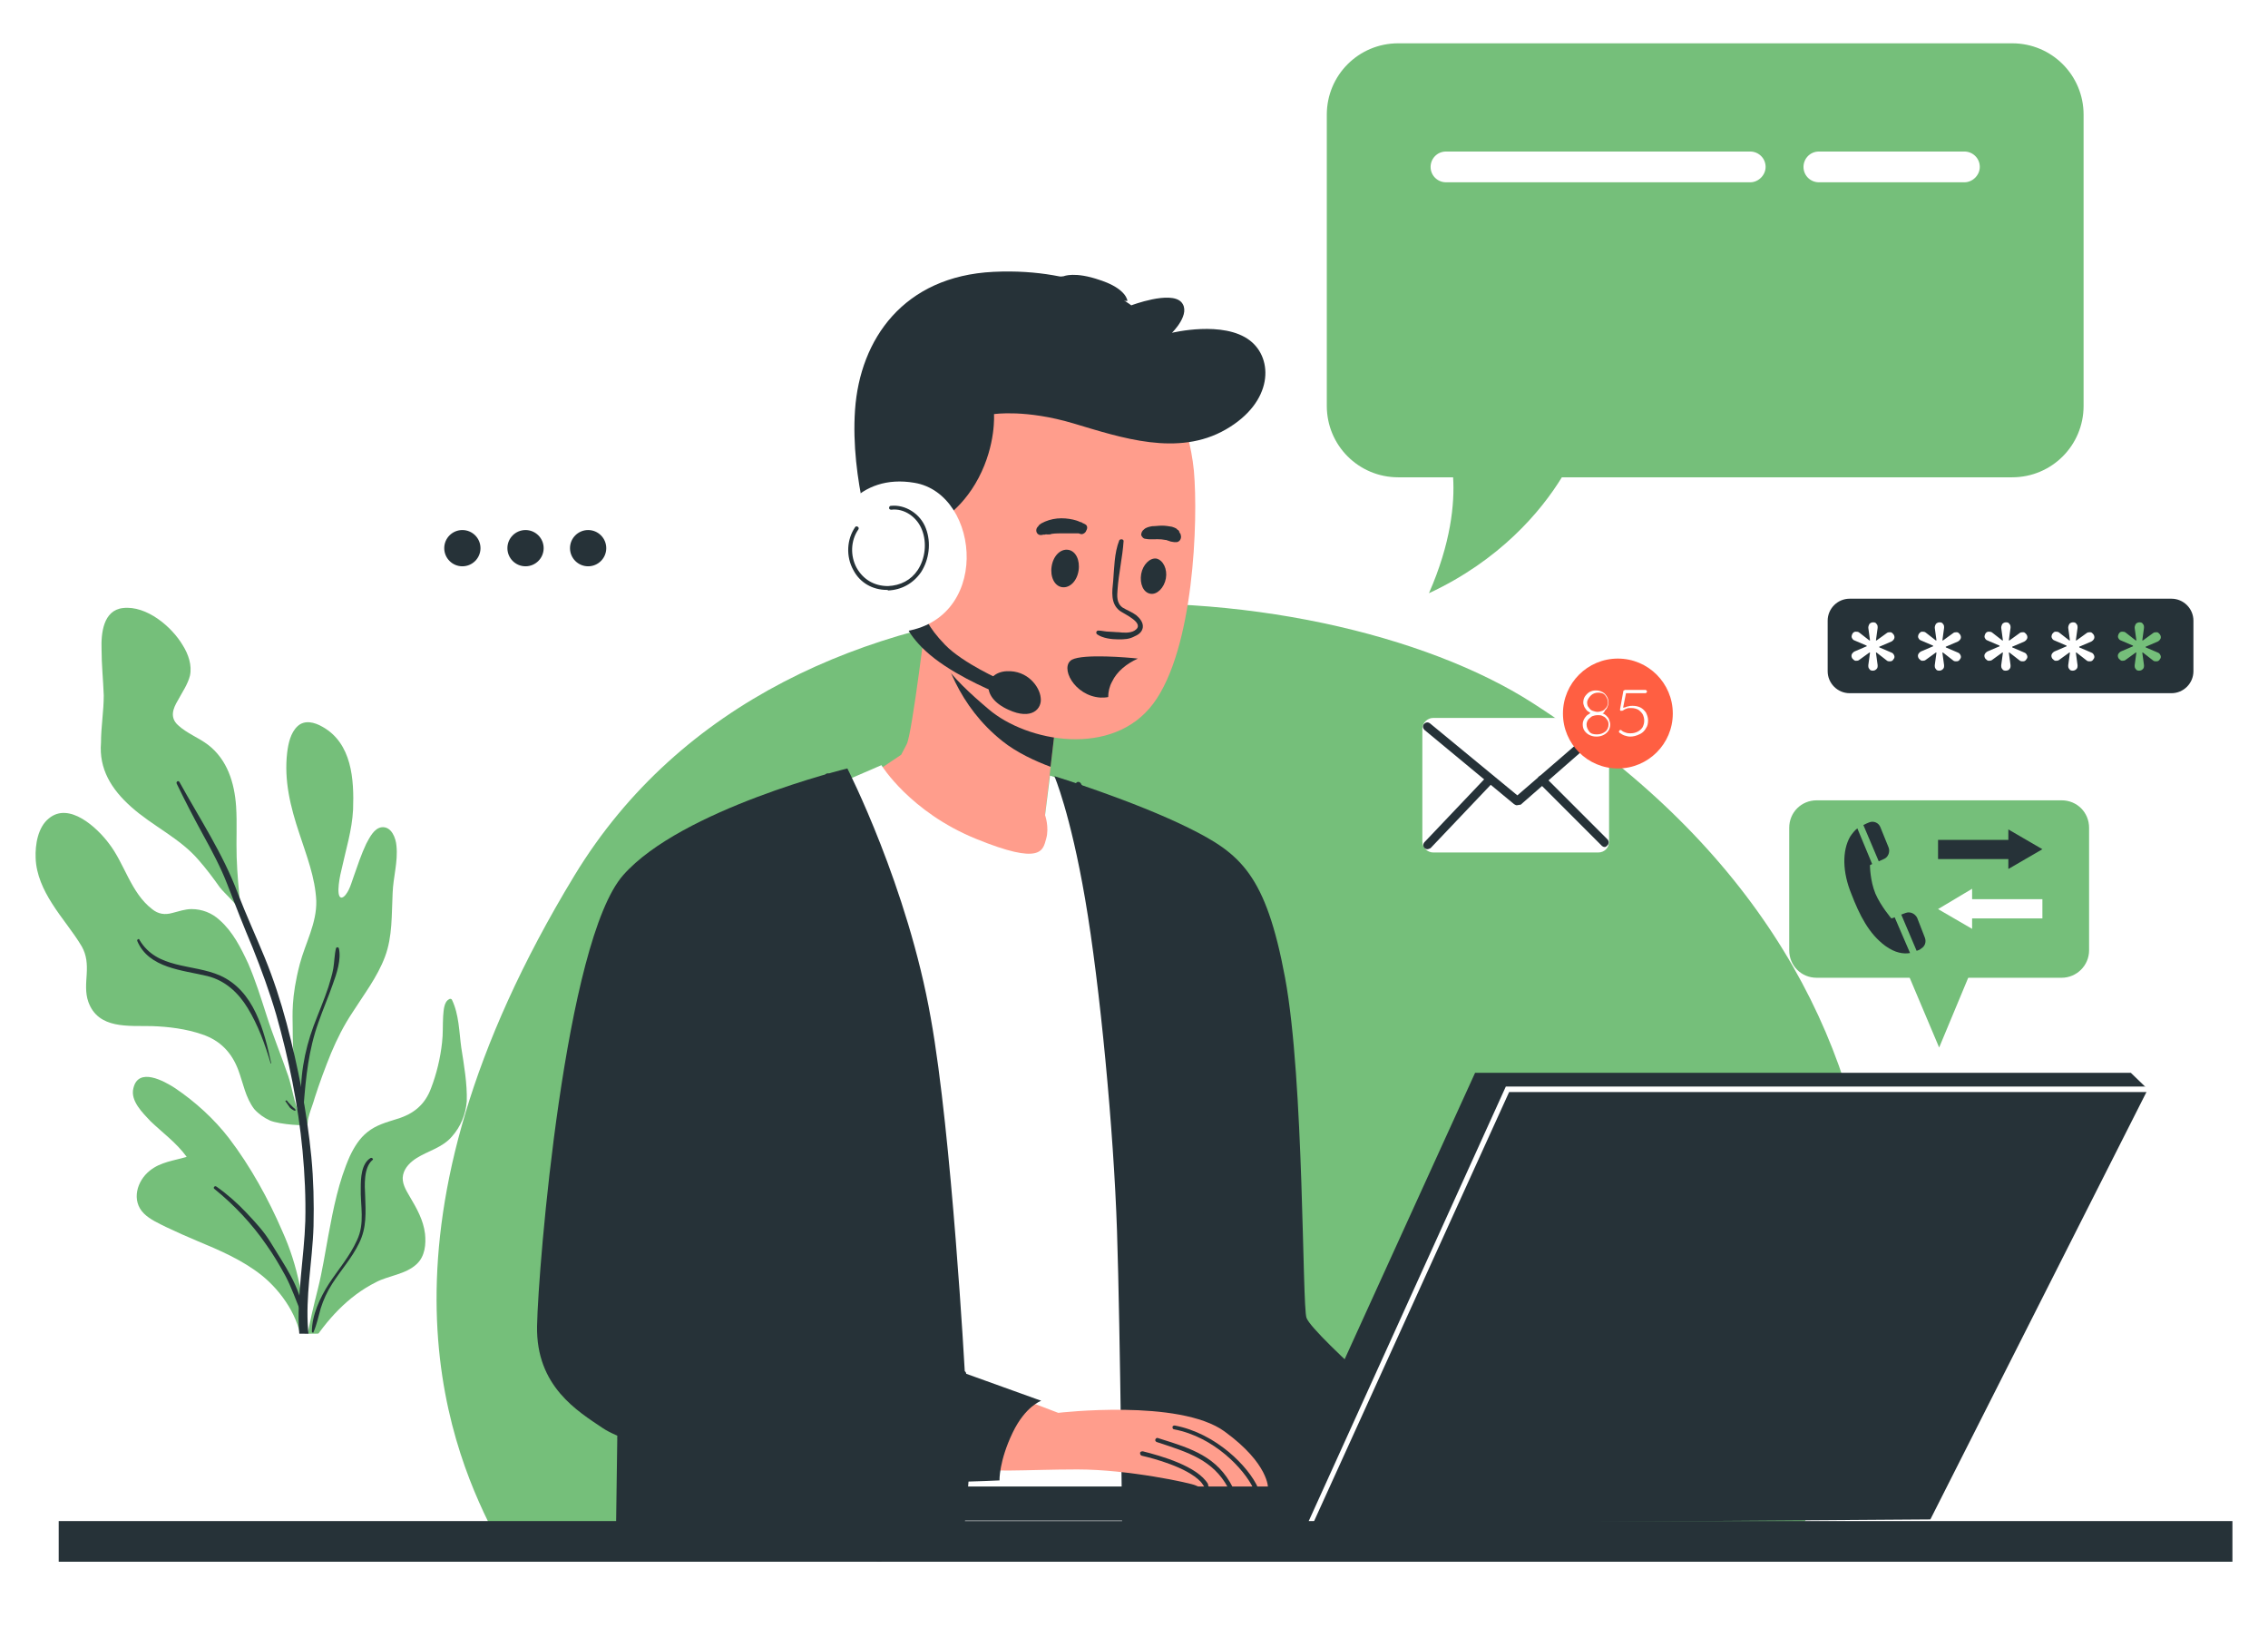 <svg width="255" height="183" viewBox="0 0 255 183" fill="none" xmlns="http://www.w3.org/2000/svg">
<g filter="url(#filter0_d_41_67584)">
<path d="M55.381 168.038C50.22 157.869 40.686 133.75 64.582 94.416C88.479 55.082 148.436 59.652 172.333 75.027C196.229 90.402 207.9 110.285 210.37 131.218C212.778 152.15 202.304 168.038 202.304 168.038H55.381Z" fill="#75BF7A"/>
<path d="M231.797 105.901H204.257C202.528 105.901 201.169 104.543 201.169 102.814V89.044C201.169 87.315 202.528 85.957 204.257 85.957H231.797C233.525 85.957 234.884 87.315 234.884 89.044V102.814C234.884 104.543 233.464 105.901 231.797 105.901Z" fill="#75BF7A"/>
<path d="M218.027 113.743L222.35 103.369H213.643L218.027 113.743Z" fill="#75BF7A"/>
<path d="M217.903 92.563H225.807V93.675L229.635 91.452L225.807 89.229V90.402H217.903V92.563Z" fill="#263238"/>
<path d="M229.635 97.071H221.732V95.897L217.903 98.182L221.732 100.405V99.232H229.635V97.071Z" fill="white"/>
<path d="M213.026 99.108L212.655 99.232C212.655 99.232 211.482 97.873 210.864 96.453C210.247 94.971 210.247 93.242 210.247 93.242L210.494 93.119L208.827 89.105C208.518 89.352 208.271 89.661 208.024 90.031C207.098 91.637 207.159 94.045 208.147 96.453C209.074 98.861 210.123 100.961 211.976 102.319C213.087 103.122 214.014 103.245 214.755 103.122L213.026 99.108Z" fill="#263238"/>
<path d="M214.26 98.615L213.766 98.8L215.495 102.875C215.68 102.814 215.866 102.752 215.989 102.628C216.421 102.381 216.607 101.887 216.421 101.393L215.557 99.171C215.31 98.677 214.754 98.43 214.26 98.615Z" fill="#263238"/>
<path d="M210.185 88.426C210 88.488 209.753 88.612 209.506 88.735L211.235 92.81L211.791 92.563C212.285 92.378 212.532 91.761 212.346 91.267L211.42 88.982C211.235 88.488 210.679 88.241 210.185 88.426Z" fill="#263238"/>
<path d="M55.629 171.292V125.29C55.629 125.29 55.135 112.878 61.618 109.297C68.164 105.715 95.58 107.63 95.58 107.63V171.23H55.629V171.292Z" fill="#75BF7A"/>
<path d="M104.225 64.592C104.225 64.592 102.558 78.547 101.94 79.658C101.323 80.832 101.323 80.832 101.323 80.832L98.112 82.993C98.112 82.993 104.225 91.699 111.758 93.058C119.291 94.478 118.674 89.97 118.674 89.97L117.501 87.562L119.044 74.286C119.044 74.348 105.336 68.05 104.225 64.592Z" fill="#FF9D8C"/>
<path d="M94.098 84.166L99.099 82.005C99.099 82.005 102.31 87.254 109.72 90.279C117.13 93.305 117.253 91.576 117.624 90.279C117.994 88.982 117.5 87.624 117.5 87.624L118.056 83.178L121.02 84.166L131.27 167.341L104.842 168.638L94.098 84.166Z" fill="white"/>
<path d="M118.55 83.24C118.55 83.24 120.341 87.377 122.008 97.071C123.675 106.766 125.219 123.129 125.59 134.367C125.96 145.605 126.207 171.293 126.207 171.293C126.207 171.293 159.181 171.293 159.551 171.293C159.922 171.293 162.206 158.634 162.206 158.634C162.206 158.634 147.634 146.161 146.893 144.123C146.399 142.765 146.646 117.51 144.485 105.901C142.323 94.293 139.483 91.946 133.617 89.044C127.504 86.018 118.55 83.24 118.55 83.24Z" fill="#263238"/>
<path d="M135.901 156.658C135.716 156.658 135.593 156.534 135.593 156.349C135.593 155.423 135.407 142.456 135.284 129.921C135.099 117.386 134.975 104.419 134.975 103.493C134.975 103.308 135.099 103.184 135.284 103.184C135.469 103.184 135.593 103.308 135.593 103.493C135.593 104.419 135.778 117.386 135.901 129.921C136.087 142.456 136.21 155.423 136.21 156.349C136.21 156.534 136.087 156.658 135.901 156.658Z" fill="#263238"/>
<path d="M69.461 153.509L69.214 171.293H108.053C108.053 171.293 109.721 156.226 109.103 154.806C108.424 153.386 69.461 153.509 69.461 153.509Z" fill="#263238"/>
<path d="M112.685 79.287C114.29 80.584 116.451 81.572 118.119 82.189L119.045 74.286C119.045 74.286 108.795 69.593 105.275 66.073C106.016 70.087 107.807 75.397 112.685 79.287Z" fill="#263238"/>
<path d="M131.024 38.657C131.024 38.657 133.679 43.226 134.234 48.907C134.728 54.526 134.234 68.975 129.665 75.088C125.096 81.201 115.463 79.411 111.141 75.706C107.127 72.31 103.237 68.543 102.187 61.133C101.137 53.723 104.348 39.645 113.425 36.743C122.502 33.84 131.024 38.657 131.024 38.657Z" fill="#FF9D8C"/>
<path d="M142.57 163.265C142.57 163.265 142.138 163.265 141.459 163.265C141.273 163.265 141.088 163.265 140.965 163.265C140.285 163.265 139.483 163.203 138.68 163.203C138.495 163.203 138.31 163.203 138.124 163.203C137.322 163.203 136.642 163.265 135.963 163.265C135.84 163.265 135.654 163.265 135.469 163.265C135.407 163.265 135.346 163.265 135.284 163.265C134.913 163.203 134.852 163.141 134.419 162.956C133.925 162.709 126.886 161.165 121.144 161.165C115.463 161.165 110.338 161.597 109.473 160.857C108.609 160.177 108.115 152.953 112.993 152.521L118.982 154.805C118.982 154.805 132.629 153.2 137.692 156.905C142.694 160.548 142.57 163.265 142.57 163.265Z" fill="#FF9D8C"/>
<path d="M135.963 163.203C135.84 163.203 135.655 163.203 135.469 163.203C135.346 163.018 135.099 162.648 134.975 162.524C133.432 160.919 129.727 159.931 128.368 159.622C128.245 159.56 128.183 159.498 128.183 159.313C128.183 159.19 128.307 159.128 128.492 159.128C130.468 159.622 134.667 160.795 135.84 162.833C135.778 162.895 135.902 163.08 135.963 163.203Z" fill="#263238"/>
<path d="M138.618 163.203C138.433 163.203 138.248 163.203 138.063 163.203C136.395 160.116 133.617 159.251 130.221 158.14L130.035 158.078C129.912 158.016 129.85 157.893 129.912 157.769C129.974 157.646 130.097 157.584 130.221 157.646L130.406 157.708C133.987 158.819 136.889 159.745 138.618 163.203Z" fill="#263238"/>
<path d="M141.459 163.265C141.274 163.265 141.088 163.265 140.903 163.265C139.853 161.104 136.519 157.522 132.011 156.658C131.888 156.658 131.826 156.534 131.826 156.411C131.826 156.287 131.95 156.226 132.073 156.226C136.704 157.09 140.409 160.857 141.459 163.265Z" fill="#263238"/>
<path d="M105.213 54.835C105.213 54.835 108.053 53.477 110.029 49.71C112.005 45.943 111.758 42.547 111.758 42.547C111.758 42.547 115.34 41.992 120.712 43.597C126.084 45.202 132.444 47.364 137.816 44.276C143.188 41.189 143.188 36.311 140.533 34.273C137.569 31.988 131.765 33.409 131.765 33.409C131.765 33.409 133.988 31.247 132.814 29.951C131.579 28.654 127.195 30.321 127.195 30.321C127.195 30.321 121.823 26.061 111.697 26.555C101.57 27.049 96.692 34.15 96.136 42.053C95.58 49.957 98.421 57.923 98.421 57.923L105.213 54.835Z" fill="#263238"/>
<path d="M125.837 56.749C125.281 58.169 125.281 59.837 125.158 61.319C125.034 62.492 124.849 63.85 125.899 64.653C126.393 65.023 128.863 66.073 127.566 66.876C127.072 67.185 126.269 67.123 125.775 67.061C125.405 67.061 125.034 66.999 124.664 66.999C124.293 66.999 123.861 66.876 123.49 66.876C123.243 66.876 123.182 67.185 123.367 67.308C123.984 67.74 124.972 67.864 125.713 67.864C126.454 67.864 126.948 67.864 127.628 67.493C128.06 67.308 128.43 66.999 128.492 66.505C128.554 65.95 128.122 65.456 127.751 65.147C127.257 64.776 126.701 64.591 126.207 64.282C125.528 63.788 125.59 62.986 125.652 62.245C125.775 60.454 126.207 58.663 126.331 56.811C126.331 56.564 125.899 56.564 125.837 56.749Z" fill="#263238"/>
<path d="M131.085 61.01C130.9 62.06 130.097 62.862 129.356 62.739C128.554 62.615 128.121 61.627 128.307 60.516C128.492 59.466 129.295 58.663 130.036 58.787C130.777 58.972 131.271 59.96 131.085 61.01Z" fill="#263238"/>
<path d="M121.267 60.145C121.082 61.318 120.279 62.121 119.415 61.998C118.55 61.874 118.056 60.824 118.241 59.651C118.427 58.478 119.229 57.675 120.094 57.799C120.958 57.922 121.452 58.972 121.267 60.145Z" fill="#263238"/>
<path d="M128.8 56.564C129.418 56.688 129.973 56.564 130.591 56.626C130.714 56.626 130.9 56.688 131.023 56.688C131.147 56.688 130.838 56.688 130.961 56.688H131.023C131.085 56.688 131.147 56.688 131.27 56.749C131.394 56.811 131.517 56.811 131.641 56.873C131.764 56.873 131.888 56.934 132.011 56.934C132.073 56.934 132.135 56.934 132.196 56.934C132.135 56.934 132.135 56.934 132.073 56.934H132.32C132.69 56.873 132.876 56.441 132.752 56.132C132.752 56.008 132.69 55.947 132.629 55.885C132.629 55.823 132.567 55.823 132.567 55.761L132.629 55.823C132.629 55.761 132.567 55.761 132.567 55.7C132.505 55.638 132.505 55.576 132.443 55.576C132.382 55.514 132.32 55.514 132.32 55.453C132.135 55.329 131.949 55.267 131.764 55.206C131.394 55.144 131.023 55.082 130.653 55.082C130.282 55.082 129.912 55.144 129.541 55.144C129.232 55.206 128.862 55.267 128.615 55.514C128.43 55.638 128.306 55.885 128.306 56.132C128.368 56.317 128.553 56.564 128.8 56.564Z" fill="#263238"/>
<path d="M121.946 54.897C121.884 54.835 121.761 54.835 121.699 54.774C121.637 54.712 121.452 54.65 121.576 54.712C121.514 54.712 121.452 54.65 121.39 54.65C121.143 54.527 120.896 54.465 120.649 54.403C120.094 54.28 119.476 54.218 118.859 54.28C118.241 54.341 117.624 54.527 117.068 54.835C117.006 54.897 116.883 54.959 116.821 55.021C116.759 55.082 116.759 55.144 116.697 55.206C116.697 55.206 116.697 55.144 116.759 55.144C116.574 55.268 116.512 55.453 116.512 55.638C116.512 55.823 116.636 56.008 116.759 56.07C116.944 56.194 117.191 56.132 117.377 56.07C117.253 56.07 117.191 56.07 117.068 56.07C117.253 56.07 117.377 56.132 117.562 56.07C117.562 56.07 117.747 56.008 117.624 56.07C117.5 56.07 117.809 56.07 117.809 56.07C117.871 56.07 118.056 56.07 117.809 56.07C117.871 56.07 117.871 56.07 117.932 56.07C118.056 56.07 118.118 56.07 118.241 56.008C118.673 55.947 119.106 55.947 119.476 55.947C119.847 55.947 120.279 55.947 120.649 55.947C120.835 55.947 120.958 55.947 121.143 55.947C121.267 55.947 121.205 55.947 121.143 55.947C121.205 55.947 121.205 55.947 121.267 55.947C121.329 55.947 121.39 56.008 121.452 56.008C121.699 56.132 122.07 55.885 122.131 55.638C122.317 55.329 122.255 55.021 121.946 54.897Z" fill="#263238"/>
<path d="M125.034 72.618C125.589 71.445 126.701 70.581 127.936 70.025C126.886 69.901 121.823 69.469 120.526 70.148C119.106 70.951 120.773 74.224 123.737 74.409C124.046 74.409 124.354 74.409 124.601 74.347C124.601 73.791 124.725 73.174 125.034 72.618Z" fill="#263238"/>
<path d="M101.631 65.765C101.631 65.765 102.125 67.741 105.089 70.026C108.053 72.311 112.314 73.978 112.314 73.978L112.684 72.496C112.684 72.496 108.3 70.582 106.262 68.482C104.225 66.383 103.978 65.21 103.978 65.21L101.631 65.765Z" fill="#263238"/>
<path d="M113.178 71.445C115.525 71.322 116.883 73.174 117.007 74.409C117.192 75.644 116.019 77.003 113.364 75.768C110.091 74.286 110.77 71.569 113.178 71.445Z" fill="#263238"/>
<path d="M103.484 51.13C103.484 51.13 104.534 43.782 109.412 38.781C118.797 29.271 126.763 29.827 126.763 29.827C126.763 29.827 126.701 28.468 123.676 27.481C120.835 26.493 119.6 27.048 119.6 27.048C119.6 27.048 111.882 27.666 105.336 34.89C98.791 42.115 98.112 51.315 98.112 51.315L103.484 51.13Z" fill="#263238"/>
<path d="M102.804 50.266C96.629 49.216 93.233 54.033 92.986 58.911C92.739 63.789 96.259 67.432 100.952 67.061C111.573 66.197 110.338 51.501 102.804 50.266Z" fill="white"/>
<path d="M99.717 62.307C98.111 62.307 96.691 61.504 95.95 60.084C95.086 58.54 95.209 56.626 96.135 55.268C96.197 55.144 96.321 55.144 96.444 55.206C96.568 55.268 96.568 55.453 96.506 55.515C95.641 56.75 95.58 58.479 96.321 59.837C97.061 61.134 98.296 61.875 99.84 61.875C101.26 61.813 102.434 61.196 103.175 60.084C104.039 58.787 104.224 56.997 103.669 55.576C103.113 54.094 101.631 53.106 100.211 53.292C100.087 53.292 99.964 53.23 99.964 53.106C99.964 52.983 100.025 52.859 100.149 52.859C101.754 52.674 103.483 53.724 104.101 55.391C104.718 56.997 104.471 58.911 103.545 60.331C102.681 61.566 101.384 62.307 99.84 62.369C99.84 62.307 99.778 62.307 99.717 62.307Z" fill="#263238"/>
<path d="M95.272 82.374C95.272 82.374 76.624 86.944 70.078 94.354C63.533 101.763 60.507 138.318 60.384 145.049C60.26 151.841 64.953 154.62 67.793 156.534C70.634 158.448 82.984 161.906 92.987 162.4C102.928 162.894 112.376 162.4 112.376 162.4C112.376 162.4 112.314 160.239 113.858 157.028C115.278 154.064 117.069 153.447 117.069 153.447L108.486 150.359C108.486 150.359 107.004 123.499 104.657 110.47C102.064 95.65 95.272 82.374 95.272 82.374Z" fill="#263238"/>
<path d="M126.207 146.161C126.146 146.161 126.146 146.161 126.084 146.161C125.899 146.099 125.837 145.914 125.899 145.729C127.628 141.777 129.48 134.058 130.468 128.624L130.53 128.192C130.839 126.587 131.209 124.611 130.468 123.252C130.098 122.573 129.171 121.029 128.369 119.547C127.504 118.004 126.64 116.584 126.454 116.151C126.022 115.287 127.442 113.064 129.48 110.038C130.036 109.236 130.53 108.495 130.777 108.001C131.518 106.766 131.024 105.592 130.468 104.234L130.283 103.802C129.789 102.567 129.171 101.27 128.616 100.097C128.369 99.603 128.183 99.109 127.936 98.615C127.628 97.936 127.319 97.256 127.01 96.577C125.219 92.564 123.367 88.365 120.959 84.351C120.897 84.228 120.897 84.042 121.082 83.919C121.206 83.857 121.391 83.857 121.515 84.042C123.923 88.118 125.775 92.255 127.628 96.33C127.936 97.009 128.245 97.689 128.554 98.368C128.801 98.862 128.986 99.356 129.233 99.85C129.789 101.085 130.406 102.32 130.9 103.616L131.086 104.049C131.641 105.407 132.259 106.827 131.394 108.371C131.086 108.865 130.592 109.606 130.036 110.409C128.986 112.014 126.763 115.349 127.072 115.904C127.319 116.337 128.122 117.757 128.986 119.239C129.851 120.721 130.715 122.203 131.086 122.944C131.95 124.487 131.579 126.648 131.209 128.316L131.147 128.748C130.777 130.724 128.801 140.851 126.516 145.976C126.393 146.099 126.331 146.161 126.207 146.161Z" fill="#263238"/>
<path d="M107.991 147.273C107.93 147.273 107.806 147.273 107.744 147.211C106.262 145.729 99.285 133.626 98.791 131.342C98.482 130.107 99.223 126.958 99.902 123.87C100.458 121.524 101.014 119.054 100.828 118.375C100.581 117.387 98.791 115.905 97.062 114.484C94.962 112.756 92.801 111.027 92.369 109.421C91.875 107.63 92.307 96.269 92.554 88.797C92.678 86.08 92.74 83.981 92.74 83.24C92.74 83.055 92.863 82.931 93.048 82.931C93.234 82.931 93.357 83.055 93.357 83.24C93.357 83.981 93.295 86.142 93.172 88.859C92.925 95.837 92.493 107.569 92.925 109.298C93.295 110.718 95.456 112.447 97.371 114.052C99.285 115.596 101.075 117.078 101.322 118.251C101.508 119.054 101.014 121.339 100.396 123.994C99.779 126.834 99.038 130.107 99.285 131.218C99.779 133.441 106.695 145.359 108.115 146.779C108.238 146.902 108.238 147.087 108.115 147.211C108.115 147.211 108.053 147.273 107.991 147.273Z" fill="#263238"/>
<path d="M82.86 141.962C82.675 141.962 82.551 141.777 82.551 141.591C82.798 139.986 86.318 108 86.503 105.53C86.503 105.345 86.688 105.222 86.812 105.222C86.997 105.222 87.121 105.407 87.121 105.53C86.935 108 83.416 139.986 83.169 141.591C83.169 141.838 83.045 141.962 82.86 141.962Z" fill="#263238"/>
<path d="M108.3 150.669C108.238 150.669 108.238 150.669 108.177 150.669C107.374 150.36 103.916 149.187 99.532 147.705C90.64 144.741 78.538 140.604 76.191 139.431C76.068 139.369 76.006 139.184 76.068 138.998C76.129 138.875 76.315 138.813 76.5 138.875C78.785 140.048 91.381 144.309 99.717 147.149C104.101 148.631 107.621 149.804 108.424 150.113C108.609 150.175 108.671 150.36 108.609 150.545C108.547 150.607 108.424 150.669 108.3 150.669Z" fill="#263238"/>
<path d="M104.04 163.388C96.26 163.388 81.132 161.968 69.646 157.893C69.461 157.831 69.399 157.646 69.461 157.522C69.523 157.337 69.708 157.275 69.832 157.337C84.342 162.462 104.658 163.327 108.424 162.524C108.609 162.462 108.733 162.586 108.795 162.771C108.856 162.956 108.733 163.08 108.548 163.141C107.745 163.265 106.14 163.388 104.04 163.388Z" fill="#263238"/>
<path d="M14.752 86.697C17.16 88.858 20.248 90.217 22.347 92.687C23.212 93.675 23.953 94.663 24.694 95.712C25.249 96.453 26.793 97.688 27.04 98.615C27.163 99.047 27.102 98.491 27.04 98.059V97.997C26.855 96.145 26.669 94.23 26.608 92.316C26.546 90.402 26.669 88.55 26.546 86.635C26.361 83.98 25.558 81.387 23.397 79.72C22.347 78.917 20.989 78.423 20.001 77.497C19.074 76.632 19.445 75.644 20.001 74.718C20.495 73.792 21.112 72.927 21.359 71.939C21.606 70.766 21.174 69.531 20.556 68.543C19.321 66.444 16.481 64.035 13.826 64.344C11.603 64.591 11.356 67.185 11.418 68.975C11.418 70.704 11.603 72.433 11.665 74.162C11.665 75.953 11.356 77.682 11.356 79.473C11.109 82.436 12.529 84.721 14.752 86.697Z" fill="#75BF7A"/>
<path d="M37.228 114.361C37.907 112.755 38.648 111.273 39.636 109.791C40.933 107.754 42.415 105.839 43.279 103.555C44.144 101.27 44.02 98.8 44.144 96.392C44.206 94.601 44.761 92.872 44.576 91.082C44.514 90.217 44.02 88.859 42.909 88.982C42.044 89.106 41.55 90.155 41.18 90.835C40.624 92.008 40.192 93.305 39.76 94.54C39.574 95.034 39.451 95.528 39.204 96.022C39.08 96.269 38.71 96.948 38.339 96.886C37.722 96.701 38.278 94.169 38.401 93.737C38.895 91.452 39.574 89.353 39.698 87.006C39.821 83.61 39.574 79.535 36.24 77.682C35.376 77.188 34.264 76.88 33.461 77.621C32.659 78.362 32.412 79.597 32.288 80.585C31.918 83.734 32.659 86.698 33.647 89.661C34.449 92.131 35.437 94.601 35.561 97.257C35.623 99.788 34.326 102.011 33.708 104.357C32.72 108.124 32.906 110.162 32.906 111.397C32.906 112.94 32.967 114.422 33.091 115.966C33.214 117.386 33.338 118.807 33.461 120.165C33.523 120.474 33.523 120.721 33.585 121.029C33.029 119.733 32.844 118.251 32.412 116.954C31.609 114.608 30.683 112.385 29.942 110.038C29.324 108.124 28.707 106.148 27.904 104.296C27.101 102.567 26.175 100.714 24.693 99.418C23.829 98.615 22.717 98.183 21.544 98.183C20.803 98.183 20.124 98.43 19.383 98.615C18.518 98.862 17.777 98.738 17.098 98.183C14.69 96.33 14.011 93.058 12.22 90.773C10.923 89.044 7.774 86.08 5.489 87.994C4.254 88.982 3.946 90.958 4.007 92.44C4.069 94.293 4.872 96.022 5.86 97.565C6.91 99.232 8.206 100.714 9.194 102.382C9.75 103.37 9.812 104.357 9.75 105.469C9.688 106.519 9.565 107.568 9.935 108.618C11.047 111.706 14.443 111.273 17.098 111.335C18.951 111.397 20.926 111.644 22.717 112.261C24.755 112.94 26.052 114.299 26.793 116.275C27.348 117.757 27.595 119.362 28.583 120.659C29.077 121.215 29.695 121.647 30.374 121.956C31.424 122.388 34.573 122.635 34.573 122.326C34.635 121.338 35.129 120.35 35.376 119.424C35.931 117.695 36.549 116.028 37.228 114.361Z" fill="#75BF7A"/>
<path d="M51.862 113.743C51.615 111.952 51.615 110.038 50.813 108.371C50.751 108.247 50.566 108.247 50.504 108.309C49.886 108.618 49.886 109.606 49.825 110.223C49.763 111.211 49.825 112.199 49.701 113.187C49.516 114.916 49.084 116.707 48.466 118.312C47.787 120.165 46.49 121.214 44.638 121.77C43.465 122.141 42.291 122.449 41.303 123.252C40.439 123.931 39.821 124.919 39.327 125.969C38.092 128.748 37.475 131.835 36.919 134.861C36.549 136.837 36.24 138.874 35.746 140.85C35.252 142.826 34.758 144.802 34.449 146.84C34.388 146.963 34.326 147.025 34.326 147.149C34.202 147.457 34.696 147.643 34.82 147.334C36.734 144.37 39.08 141.715 42.291 140.109C43.712 139.368 45.626 139.245 46.861 138.072C47.787 137.207 47.91 135.849 47.787 134.676C47.602 133.132 46.861 131.835 46.058 130.477C45.626 129.736 45.132 128.933 45.317 128.069C45.502 127.204 46.181 126.587 46.861 126.154C48.157 125.352 49.763 124.981 50.813 123.746C51.8 122.635 52.356 121.276 52.48 119.794C52.541 117.818 52.171 115.719 51.862 113.743Z" fill="#75BF7A"/>
<path d="M25.743 123.931C24.076 121.77 21.976 119.856 19.692 118.312C18.457 117.509 15.555 115.904 14.999 118.312C14.628 119.732 16.049 121.091 16.913 122.017C18.271 123.314 19.877 124.487 20.988 126.03C19.568 126.463 18.086 126.586 16.851 127.574C15.369 128.747 14.752 130.97 16.172 132.39C16.851 133.07 17.839 133.502 18.704 133.934C19.877 134.49 20.988 134.984 22.162 135.478C24.693 136.528 27.287 137.639 29.448 139.368C31.671 141.159 33.709 144.123 33.894 147.025C33.894 147.272 33.832 147.025 33.956 146.901C34.017 146.963 34.326 146.84 34.326 146.654C34.264 142.394 33.523 138.318 31.733 134.366C30.189 130.785 28.151 127.08 25.743 123.931Z" fill="#75BF7A"/>
<path d="M19.877 84.104C20.803 86.018 21.791 87.932 22.841 89.846C23.829 91.637 24.817 93.489 25.558 95.404C26.484 97.812 27.41 100.158 28.398 102.505C29.386 104.975 30.312 107.506 31.053 110.038C32.473 115.039 33.523 120.165 34.017 125.351C34.264 128.007 34.388 130.6 34.326 133.255C34.264 135.293 34.017 137.392 33.832 139.43C33.647 141.591 33.461 143.752 33.647 145.852C33.77 147.642 34.079 149.804 35.499 151.039C35.746 151.286 36.178 150.977 35.993 150.668C34.326 147.272 34.449 143.567 34.758 139.924C34.943 137.886 35.19 135.849 35.252 133.811C35.314 131.217 35.252 128.624 35.005 126.031C34.511 120.967 33.523 115.966 32.226 111.026C31.547 108.494 30.744 106.024 29.756 103.616C28.768 101.208 27.657 98.8 26.731 96.391C25.064 91.946 22.47 88.055 20.186 83.918C20.062 83.671 19.753 83.857 19.877 84.104Z" fill="#263238"/>
<path d="M34.141 120.288C34.388 117.078 34.696 113.99 35.808 110.903C36.302 109.483 36.919 108.062 37.413 106.642C37.846 105.469 38.401 103.802 38.093 102.567C38.031 102.443 37.846 102.443 37.784 102.567C37.599 103.308 37.599 104.11 37.475 104.851C37.352 105.592 37.105 106.272 36.919 106.951C36.425 108.433 35.808 109.853 35.252 111.335C34.202 114.175 33.647 117.325 33.894 120.35C33.894 120.412 34.079 120.412 34.141 120.288Z" fill="#263238"/>
<path d="M15.431 101.763C16.727 104.851 20.556 105.036 23.334 105.715C25.31 106.209 26.792 107.568 27.842 109.297C29.015 111.211 29.818 113.434 30.435 115.533H30.497C29.694 111.828 28.583 107.383 24.755 105.654C21.667 104.295 17.654 104.974 15.678 101.64C15.678 101.455 15.369 101.578 15.431 101.763Z" fill="#263238"/>
<path d="M32.103 119.794C32.226 119.979 32.412 120.226 32.535 120.411C32.597 120.535 32.72 120.597 32.782 120.658C32.906 120.72 33.029 120.844 33.153 120.844C33.214 120.844 33.276 120.782 33.214 120.72C33.153 120.597 33.029 120.535 32.967 120.473C32.906 120.411 32.782 120.288 32.72 120.226C32.535 120.041 32.35 119.856 32.226 119.67C32.103 119.732 32.041 119.732 32.103 119.794Z" fill="#263238"/>
<path d="M24.076 129.612C26.299 131.403 28.336 133.564 29.942 135.911C30.744 137.022 31.424 138.195 32.103 139.43C32.782 140.727 33.276 142.147 33.832 143.506C33.894 143.629 34.079 143.629 34.079 143.506C33.77 140.603 31.918 138.133 30.436 135.664C29.695 134.429 28.707 133.379 27.719 132.329C26.669 131.218 25.558 130.23 24.323 129.365C24.137 129.242 23.952 129.489 24.076 129.612Z" fill="#263238"/>
<path d="M41.674 126.154C40.624 126.771 40.562 128.439 40.562 129.488C40.501 131.526 41.056 133.502 40.13 135.416C39.328 137.207 38.031 138.689 36.981 140.294C35.993 141.838 35.067 143.814 35.067 145.666C35.067 145.79 35.252 145.852 35.252 145.728C35.623 144.864 35.808 143.937 36.055 143.073C36.364 142.085 36.796 141.159 37.352 140.294C38.34 138.75 39.575 137.392 40.377 135.725C41.242 133.996 41.118 132.267 41.056 130.414C40.995 129.241 40.871 127.265 41.859 126.401C42.044 126.339 41.859 126.092 41.674 126.154Z" fill="#263238"/>
<path d="M34.573 145.913C30.312 145.851 22.162 145.79 22.162 145.79L24.199 160.794C24.631 164.19 27.534 166.66 30.93 166.66H34.45H34.82H38.34C41.736 166.66 44.638 164.129 45.07 160.794L47.108 145.79C46.984 145.851 38.834 145.851 34.573 145.913Z" fill="white"/>
<path d="M241.491 118.435L217.038 166.784L145.843 167.278L167.825 117.694L241.491 118.435Z" fill="#263238"/>
<path d="M98.606 166.97V163.08H144.67L165.85 116.583H239.577L241.429 118.374H169.493L147.449 166.908C147.449 166.97 98.606 166.846 98.606 166.97Z" fill="#263238"/>
<path d="M204.504 145.111C203.701 147.519 199.317 149.371 194.748 149.248C190.178 149.124 187.091 147.087 187.894 144.679C188.696 142.27 193.08 140.418 197.65 140.541C202.281 140.665 205.307 142.703 204.504 145.111Z" fill="#263238"/>
<path d="M147.448 167.278C147.387 167.278 147.387 167.278 147.325 167.278C147.14 167.217 147.078 167.032 147.201 166.846L169.307 118.127H241.491C241.676 118.127 241.8 118.25 241.8 118.436C241.8 118.621 241.676 118.744 241.491 118.744H169.678L147.695 167.093C147.695 167.217 147.572 167.278 147.448 167.278Z" fill="white"/>
<path d="M95.395 170.675H94.901H10.676V174.133H94.901H95.395H247.295V170.675H95.395Z" fill="white"/>
<path d="M99.099 166.97H6.601V171.539H99.099V166.97Z" fill="#263238"/>
<path d="M251 166.97H98.606V171.539H251V166.97Z" fill="#263238"/>
<path d="M74.03 68.42H44.082C42.23 68.42 40.748 66.938 40.748 65.086V50.142C40.748 48.29 42.23 46.808 44.082 46.808H73.968C75.82 46.808 77.302 48.29 77.302 50.142V65.086C77.364 66.938 75.882 68.42 74.03 68.42Z" fill="white"/>
<path d="M85.886 57.614L74.647 52.859V62.368L85.886 57.614Z" fill="white"/>
<path d="M51.985 59.652C53.111 59.652 54.023 58.74 54.023 57.614C54.023 56.489 53.111 55.577 51.985 55.577C50.86 55.577 49.948 56.489 49.948 57.614C49.948 58.74 50.86 59.652 51.985 59.652Z" fill="#263238"/>
<path d="M59.087 59.652C60.212 59.652 61.125 58.74 61.125 57.614C61.125 56.489 60.212 55.577 59.087 55.577C57.962 55.577 57.049 56.489 57.049 57.614C57.049 58.74 57.962 59.652 59.087 59.652Z" fill="#263238"/>
<path d="M66.126 59.652C67.251 59.652 68.164 58.74 68.164 57.614C68.164 56.489 67.251 55.577 66.126 55.577C65.001 55.577 64.088 56.489 64.088 57.614C64.088 58.74 65.001 59.652 66.126 59.652Z" fill="#263238"/>
<path d="M226.239 0.868H157.205C152.759 0.868 149.177 4.449 149.177 8.895V41.621C149.177 46.067 152.759 49.649 157.205 49.649H163.379C163.565 52.613 163.132 57.059 160.662 62.678C168.628 58.973 173.259 53.477 175.605 49.649H226.239C230.685 49.649 234.266 46.067 234.266 41.621V8.895C234.266 4.449 230.685 0.868 226.239 0.868Z" fill="#75BF7A"/>
<path d="M196.785 16.49H162.577C161.65 16.49 160.848 15.749 160.848 14.761C160.848 13.835 161.589 13.032 162.577 13.032H196.785C197.711 13.032 198.514 13.773 198.514 14.761C198.514 15.687 197.711 16.49 196.785 16.49Z" fill="white"/>
<path d="M221.361 26.431H161.897C161.342 26.431 160.848 25.938 160.848 25.382C160.848 24.826 161.342 24.332 161.897 24.332H221.361C221.917 24.332 222.411 24.826 222.411 25.382C222.411 25.938 221.917 26.431 221.361 26.431Z" fill="#75BF7A"/>
<path d="M221.361 32.173H161.897C161.342 32.173 160.848 31.679 160.848 31.123C160.848 30.568 161.342 30.074 161.897 30.074H221.361C221.917 30.074 222.411 30.568 222.411 31.123C222.411 31.741 221.917 32.173 221.361 32.173Z" fill="#75BF7A"/>
<path d="M208.394 38.348H161.897C161.342 38.348 160.848 37.854 160.848 37.298C160.848 36.742 161.342 36.248 161.897 36.248H208.394C208.949 36.248 209.443 36.742 209.443 37.298C209.443 37.916 208.949 38.348 208.394 38.348Z" fill="#75BF7A"/>
<path d="M220.867 16.49H204.503C203.577 16.49 202.774 15.749 202.774 14.761C202.774 13.835 203.515 13.032 204.503 13.032H220.867C221.793 13.032 222.596 13.773 222.596 14.761C222.596 15.687 221.793 16.49 220.867 16.49Z" fill="white"/>
<path d="M179.68 91.822H161.156C160.477 91.822 159.921 91.266 159.921 90.587V77.929C159.921 77.25 160.477 76.694 161.156 76.694H179.68C180.36 76.694 180.915 77.25 180.915 77.929V90.587C180.915 91.266 180.421 91.822 179.68 91.822Z" fill="white"/>
<path d="M170.542 86.512C170.418 86.512 170.357 86.45 170.233 86.388L160.168 78.052C159.983 77.867 159.921 77.62 160.106 77.373C160.292 77.188 160.539 77.126 160.786 77.311L170.604 85.4L180.175 77.126C180.36 76.941 180.669 77.002 180.854 77.188C181.039 77.373 180.977 77.682 180.792 77.867L170.974 86.45C170.789 86.45 170.665 86.512 170.542 86.512Z" fill="#263238"/>
<path d="M160.477 91.451C160.353 91.451 160.23 91.39 160.168 91.328C159.983 91.143 159.983 90.834 160.168 90.649L167.208 83.239C167.393 83.054 167.702 83.054 167.887 83.239C168.072 83.424 168.072 83.733 167.887 83.918L160.847 91.328C160.724 91.39 160.6 91.451 160.477 91.451Z" fill="#263238"/>
<path d="M180.422 91.204C180.298 91.204 180.175 91.143 180.113 91.081L173.012 83.98C172.827 83.794 172.827 83.486 173.012 83.301C173.197 83.115 173.506 83.115 173.691 83.301L180.73 90.34C180.916 90.525 180.916 90.834 180.73 91.019C180.607 91.143 180.545 91.204 180.422 91.204Z" fill="#263238"/>
<path d="M181.904 82.375C185.314 82.375 188.079 79.611 188.079 76.2C188.079 72.79 185.314 70.025 181.904 70.025C178.494 70.025 175.729 72.79 175.729 76.2C175.729 79.611 178.494 82.375 181.904 82.375Z" fill="#FF5F42"/>
<path d="M180.175 76.2C180.298 76.2 180.483 76.323 180.607 76.447C180.73 76.57 180.854 76.694 180.916 76.879C180.977 77.064 181.039 77.25 181.039 77.435C181.039 77.682 180.977 77.929 180.854 78.114C180.73 78.299 180.545 78.485 180.298 78.608C180.051 78.731 179.804 78.793 179.495 78.793C179.187 78.793 178.94 78.731 178.693 78.608C178.446 78.485 178.26 78.299 178.137 78.114C178.013 77.929 177.952 77.682 177.952 77.435C177.952 77.188 178.013 77.003 178.075 76.879C178.137 76.756 178.26 76.57 178.384 76.447C178.507 76.323 178.693 76.262 178.816 76.138C178.693 76.076 178.569 75.953 178.446 75.891C178.322 75.768 178.26 75.644 178.137 75.459C178.075 75.274 178.013 75.15 178.013 74.965C178.013 74.718 178.075 74.471 178.199 74.286C178.322 74.1 178.507 73.915 178.693 73.792C178.94 73.668 179.125 73.606 179.434 73.606C179.742 73.606 179.928 73.668 180.175 73.792C180.422 73.915 180.545 74.1 180.669 74.286C180.792 74.471 180.854 74.718 180.854 74.965C180.854 75.15 180.792 75.335 180.73 75.459C180.669 75.644 180.545 75.768 180.422 75.891C180.422 76.015 180.298 76.138 180.175 76.2ZM179.557 78.546C179.928 78.546 180.236 78.423 180.483 78.238C180.73 78.052 180.854 77.744 180.854 77.435C180.854 77.188 180.792 77.003 180.669 76.879C180.545 76.694 180.422 76.57 180.236 76.509C180.051 76.385 179.866 76.385 179.619 76.385C179.372 76.385 179.187 76.447 179.001 76.509C178.816 76.632 178.693 76.756 178.569 76.879C178.446 77.064 178.384 77.25 178.384 77.435C178.384 77.744 178.507 77.991 178.693 78.238C178.878 78.484 179.187 78.546 179.557 78.546ZM178.446 74.965C178.446 75.212 178.507 75.397 178.631 75.521C178.754 75.706 178.878 75.829 179.063 75.891C179.248 75.953 179.434 76.015 179.619 76.015C179.804 76.015 179.989 75.953 180.175 75.891C180.36 75.829 180.483 75.644 180.607 75.521C180.73 75.335 180.792 75.15 180.792 74.965C180.792 74.656 180.669 74.409 180.483 74.162C180.298 73.915 179.989 73.853 179.681 73.853C179.372 73.853 179.063 73.977 178.878 74.162C178.693 74.347 178.446 74.656 178.446 74.965Z" fill="white"/>
<path d="M183.262 78.793C183.077 78.793 182.83 78.732 182.644 78.67C182.459 78.608 182.274 78.485 182.089 78.361L182.027 78.299V78.238C182.027 78.176 182.027 78.176 182.089 78.114C182.089 78.052 182.15 78.052 182.212 78.052C182.274 78.052 182.274 78.052 182.336 78.114C182.459 78.238 182.644 78.299 182.83 78.361C183.015 78.423 183.2 78.423 183.324 78.423C183.632 78.423 183.879 78.361 184.126 78.238C184.373 78.114 184.559 77.929 184.682 77.744C184.806 77.497 184.867 77.25 184.867 77.003C184.867 76.756 184.806 76.509 184.682 76.262C184.559 76.077 184.373 75.891 184.188 75.768C183.941 75.644 183.694 75.583 183.385 75.583C183.2 75.583 183.015 75.583 182.891 75.644C182.706 75.706 182.583 75.768 182.521 75.83C182.459 75.891 182.336 75.891 182.274 75.891H182.212L182.15 75.83C182.15 75.83 182.15 75.768 182.15 75.706L182.521 73.668C182.521 73.668 182.521 73.607 182.583 73.607C182.644 73.607 182.644 73.545 182.706 73.545H184.991C185.053 73.545 185.053 73.545 185.114 73.607C185.176 73.668 185.176 73.668 185.176 73.73C185.176 73.792 185.176 73.792 185.114 73.854C185.053 73.915 185.053 73.915 184.991 73.915H182.768L182.83 73.854L182.459 75.706L182.336 75.644C182.397 75.583 182.521 75.521 182.644 75.521C182.768 75.521 182.891 75.397 183.077 75.397C183.262 75.336 183.385 75.336 183.571 75.336C183.879 75.336 184.188 75.397 184.435 75.521C184.682 75.644 184.867 75.83 185.053 76.077C185.176 76.324 185.299 76.632 185.299 76.941C185.299 77.312 185.238 77.62 185.053 77.867C184.929 78.114 184.682 78.361 184.435 78.485C183.941 78.732 183.632 78.793 183.262 78.793Z" fill="white"/>
<path d="M244.147 73.916H207.962C206.604 73.916 205.492 72.804 205.492 71.446V65.765C205.492 64.406 206.604 63.295 207.962 63.295H244.147C245.505 63.295 246.616 64.406 246.616 65.765V71.446C246.616 72.804 245.505 73.916 244.147 73.916Z" fill="#263238"/>
<path d="M210.555 71.384C210.37 71.384 210.246 71.322 210.184 71.199C210.061 71.075 210.061 70.952 210.061 70.767L210.246 69.408C210.246 69.346 210.246 69.346 210.246 69.346H210.184L209.073 70.149C208.95 70.273 208.764 70.273 208.641 70.273C208.517 70.273 208.394 70.149 208.27 70.026C208.147 69.84 208.147 69.655 208.209 69.532C208.27 69.408 208.394 69.285 208.517 69.223L209.814 68.667C209.876 68.667 209.876 68.667 209.876 68.605C209.876 68.605 209.876 68.544 209.814 68.544L208.517 67.988C208.332 67.926 208.27 67.803 208.209 67.679C208.147 67.556 208.209 67.37 208.27 67.247C208.332 67.123 208.456 67 208.641 67C208.764 67 208.95 67 209.073 67.123L210.184 67.988C210.246 67.988 210.246 67.988 210.246 67.988V67.926L210.061 66.568C210.061 66.382 210.123 66.259 210.184 66.135C210.308 66.012 210.431 65.95 210.617 65.95C210.802 65.95 210.925 66.012 210.987 66.135C211.111 66.259 211.111 66.382 211.111 66.568L210.925 67.926C210.925 67.988 210.925 67.988 210.925 67.988H210.987L212.099 67.185C212.222 67.062 212.407 67.062 212.531 67.062C212.716 67.062 212.778 67.185 212.901 67.309C213.025 67.494 213.025 67.679 212.963 67.803C212.901 67.926 212.778 68.05 212.654 68.111L211.358 68.667C211.296 68.667 211.296 68.667 211.296 68.729C211.296 68.729 211.296 68.791 211.358 68.791L212.654 69.346C212.84 69.408 212.901 69.532 212.963 69.655C213.025 69.779 213.025 69.964 212.901 70.087C212.84 70.211 212.716 70.334 212.531 70.334C212.346 70.334 212.222 70.334 212.099 70.211L210.987 69.346C210.925 69.346 210.925 69.346 210.925 69.346V69.408L211.111 70.767C211.111 70.952 211.111 71.075 210.987 71.199C210.864 71.322 210.74 71.384 210.555 71.384Z" fill="white"/>
<path d="M218.027 71.384C217.841 71.384 217.718 71.322 217.656 71.199C217.533 71.075 217.533 70.952 217.533 70.767L217.718 69.408C217.718 69.346 217.718 69.346 217.718 69.346H217.656L216.545 70.149C216.421 70.273 216.236 70.273 216.112 70.273C215.989 70.273 215.865 70.149 215.742 70.026C215.618 69.84 215.618 69.655 215.68 69.532C215.742 69.408 215.865 69.285 215.989 69.223L217.286 68.667C217.347 68.667 217.347 68.667 217.347 68.605C217.347 68.605 217.347 68.544 217.286 68.544L215.989 67.988C215.804 67.926 215.742 67.803 215.68 67.679C215.618 67.556 215.68 67.37 215.742 67.247C215.865 67.123 215.927 67 216.112 67C216.236 67 216.421 67 216.545 67.123L217.656 67.988C217.718 67.988 217.718 67.988 217.718 67.988V67.926L217.533 66.568C217.533 66.382 217.594 66.259 217.656 66.135C217.78 66.012 217.903 65.95 218.088 65.95C218.274 65.95 218.397 66.012 218.459 66.135C218.582 66.259 218.582 66.382 218.582 66.568L218.397 67.926C218.397 67.988 218.397 67.988 218.397 67.988H218.459L219.57 67.185C219.694 67.062 219.879 67.062 220.003 67.062C220.188 67.062 220.25 67.185 220.373 67.309C220.497 67.494 220.497 67.679 220.435 67.803C220.373 67.926 220.25 68.05 220.126 68.111L218.829 68.667C218.768 68.667 218.768 68.667 218.768 68.729C218.768 68.729 218.768 68.791 218.829 68.791L220.126 69.346C220.311 69.408 220.373 69.532 220.435 69.655C220.497 69.779 220.497 69.964 220.373 70.087C220.311 70.211 220.188 70.334 220.003 70.334C219.817 70.334 219.694 70.334 219.57 70.211L218.459 69.346C218.397 69.346 218.397 69.346 218.397 69.346V69.408L218.582 70.767C218.582 70.952 218.582 71.075 218.459 71.199C218.335 71.322 218.212 71.384 218.027 71.384Z" fill="white"/>
<path d="M225.498 71.384C225.313 71.384 225.189 71.322 225.127 71.199C225.004 71.075 225.004 70.952 225.004 70.767L225.189 69.408C225.189 69.346 225.189 69.346 225.189 69.346H225.127L224.016 70.149C223.892 70.273 223.707 70.273 223.584 70.273C223.46 70.273 223.337 70.149 223.213 70.026C223.09 69.84 223.09 69.655 223.151 69.532C223.213 69.408 223.337 69.285 223.46 69.223L224.757 68.667C224.819 68.667 224.819 68.667 224.819 68.605C224.819 68.605 224.819 68.544 224.757 68.544L223.46 67.988C223.275 67.926 223.213 67.803 223.151 67.679C223.09 67.556 223.151 67.37 223.213 67.247C223.275 67.123 223.398 67 223.584 67C223.707 67 223.892 67 224.016 67.123L225.127 67.988C225.189 67.988 225.189 67.988 225.189 67.988V67.926L225.004 66.568C225.004 66.382 225.066 66.259 225.127 66.135C225.251 66.012 225.374 65.95 225.56 65.95C225.745 65.95 225.868 66.012 225.93 66.135C226.054 66.259 226.054 66.382 226.054 66.568L225.868 67.926C225.868 67.988 225.868 67.988 225.868 67.988H225.93L227.042 67.185C227.165 67.062 227.35 67.062 227.474 67.062C227.659 67.062 227.721 67.185 227.844 67.309C227.968 67.494 227.968 67.679 227.906 67.803C227.844 67.926 227.721 68.05 227.597 68.111L226.301 68.667C226.239 68.667 226.239 68.667 226.239 68.729C226.239 68.729 226.239 68.791 226.301 68.791L227.597 69.346C227.783 69.408 227.844 69.532 227.906 69.655C227.968 69.779 227.968 69.964 227.844 70.087C227.783 70.211 227.659 70.334 227.474 70.334C227.289 70.334 227.165 70.334 227.042 70.211L225.93 69.346C225.868 69.346 225.868 69.346 225.868 69.346V69.408L226.054 70.767C226.054 70.952 226.054 71.075 225.93 71.199C225.868 71.322 225.683 71.384 225.498 71.384Z" fill="white"/>
<path d="M233.032 71.384C232.846 71.384 232.723 71.322 232.661 71.199C232.538 71.075 232.538 70.952 232.538 70.767L232.723 69.408C232.723 69.346 232.723 69.346 232.723 69.346H232.661L231.55 70.149C231.426 70.273 231.241 70.273 231.117 70.273C230.994 70.273 230.87 70.149 230.747 70.026C230.623 69.84 230.623 69.655 230.685 69.532C230.747 69.408 230.87 69.285 230.994 69.223L232.291 68.667C232.352 68.667 232.352 68.667 232.352 68.605C232.352 68.605 232.352 68.544 232.291 68.544L230.994 67.988C230.809 67.926 230.747 67.803 230.685 67.679C230.623 67.556 230.685 67.37 230.747 67.247C230.87 67.123 230.932 67 231.117 67C231.241 67 231.426 67 231.55 67.123L232.661 67.988C232.723 67.988 232.723 67.988 232.723 67.988V67.926L232.538 66.568C232.538 66.382 232.599 66.259 232.661 66.135C232.785 66.012 232.908 65.95 233.093 65.95C233.279 65.95 233.402 66.012 233.464 66.135C233.587 66.259 233.587 66.382 233.587 66.568L233.402 67.926C233.402 67.988 233.402 67.988 233.402 67.988H233.464L234.575 67.185C234.699 67.062 234.884 67.062 235.007 67.062C235.193 67.062 235.254 67.185 235.378 67.309C235.501 67.494 235.501 67.679 235.44 67.803C235.378 67.926 235.254 68.05 235.131 68.111L233.834 68.667C233.773 68.667 233.772 68.667 233.772 68.729C233.772 68.729 233.773 68.791 233.834 68.791L235.131 69.346C235.316 69.408 235.378 69.532 235.44 69.655C235.501 69.779 235.501 69.964 235.378 70.087C235.316 70.211 235.193 70.334 235.007 70.334C234.822 70.334 234.699 70.334 234.575 70.211L233.464 69.346C233.402 69.346 233.402 69.346 233.402 69.346V69.408L233.587 70.767C233.587 70.952 233.587 71.075 233.464 71.199C233.34 71.322 233.217 71.384 233.032 71.384Z" fill="white"/>
<path d="M240.503 71.384C240.317 71.384 240.194 71.322 240.132 71.199C240.009 71.075 240.009 70.952 240.009 70.767L240.194 69.408C240.194 69.346 240.194 69.346 240.194 69.346H240.132L239.021 70.149C238.897 70.273 238.712 70.273 238.589 70.273C238.465 70.273 238.342 70.149 238.218 70.026C238.095 69.84 238.095 69.655 238.156 69.532C238.218 69.408 238.342 69.285 238.465 69.223L239.762 68.667C239.823 68.667 239.823 68.667 239.823 68.605C239.823 68.605 239.823 68.544 239.762 68.544L238.465 67.988C238.28 67.926 238.218 67.803 238.156 67.679C238.095 67.556 238.156 67.37 238.218 67.247C238.28 67.123 238.403 67 238.589 67C238.712 67 238.897 67 239.021 67.123L240.132 67.988C240.194 67.988 240.194 67.988 240.194 67.988V67.926L240.009 66.568C240.009 66.382 240.07 66.259 240.132 66.135C240.256 66.012 240.379 65.95 240.564 65.95C240.75 65.95 240.873 66.012 240.935 66.135C241.058 66.259 241.058 66.382 241.058 66.568L240.873 67.926C240.873 67.988 240.873 67.988 240.873 67.988H240.935L242.046 67.185C242.17 67.062 242.355 67.062 242.479 67.062C242.664 67.062 242.726 67.185 242.849 67.309C242.973 67.494 242.973 67.679 242.911 67.803C242.849 67.926 242.726 68.05 242.602 68.111L241.305 68.667C241.244 68.667 241.244 68.667 241.244 68.729C241.244 68.729 241.244 68.791 241.305 68.791L242.602 69.346C242.787 69.408 242.849 69.532 242.911 69.655C242.973 69.779 242.973 69.964 242.849 70.087C242.787 70.211 242.664 70.334 242.479 70.334C242.293 70.334 242.17 70.334 242.046 70.211L240.935 69.346C240.873 69.346 240.873 69.346 240.873 69.346V69.408L241.058 70.767C241.058 70.952 241.058 71.075 240.935 71.199C240.811 71.322 240.688 71.384 240.503 71.384Z" fill="#75BF7A"/>
</g>
<defs>
<filter id="filter0_d_41_67584" x="0" y="0.868" width="255" height="181.266" filterUnits="userSpaceOnUse" color-interpolation-filters="sRGB">
<feFlood flood-opacity="0" result="BackgroundImageFix"/>
<feColorMatrix in="SourceAlpha" type="matrix" values="0 0 0 0 0 0 0 0 0 0 0 0 0 0 0 0 0 0 127 0" result="hardAlpha"/>
<feOffset dy="4"/>
<feGaussianBlur stdDeviation="2"/>
<feComposite in2="hardAlpha" operator="out"/>
<feColorMatrix type="matrix" values="0 0 0 0 0 0 0 0 0 0 0 0 0 0 0 0 0 0 0.25 0"/>
<feBlend mode="normal" in2="BackgroundImageFix" result="effect1_dropShadow_41_67584"/>
<feBlend mode="normal" in="SourceGraphic" in2="effect1_dropShadow_41_67584" result="shape"/>
</filter>
</defs>
</svg>
